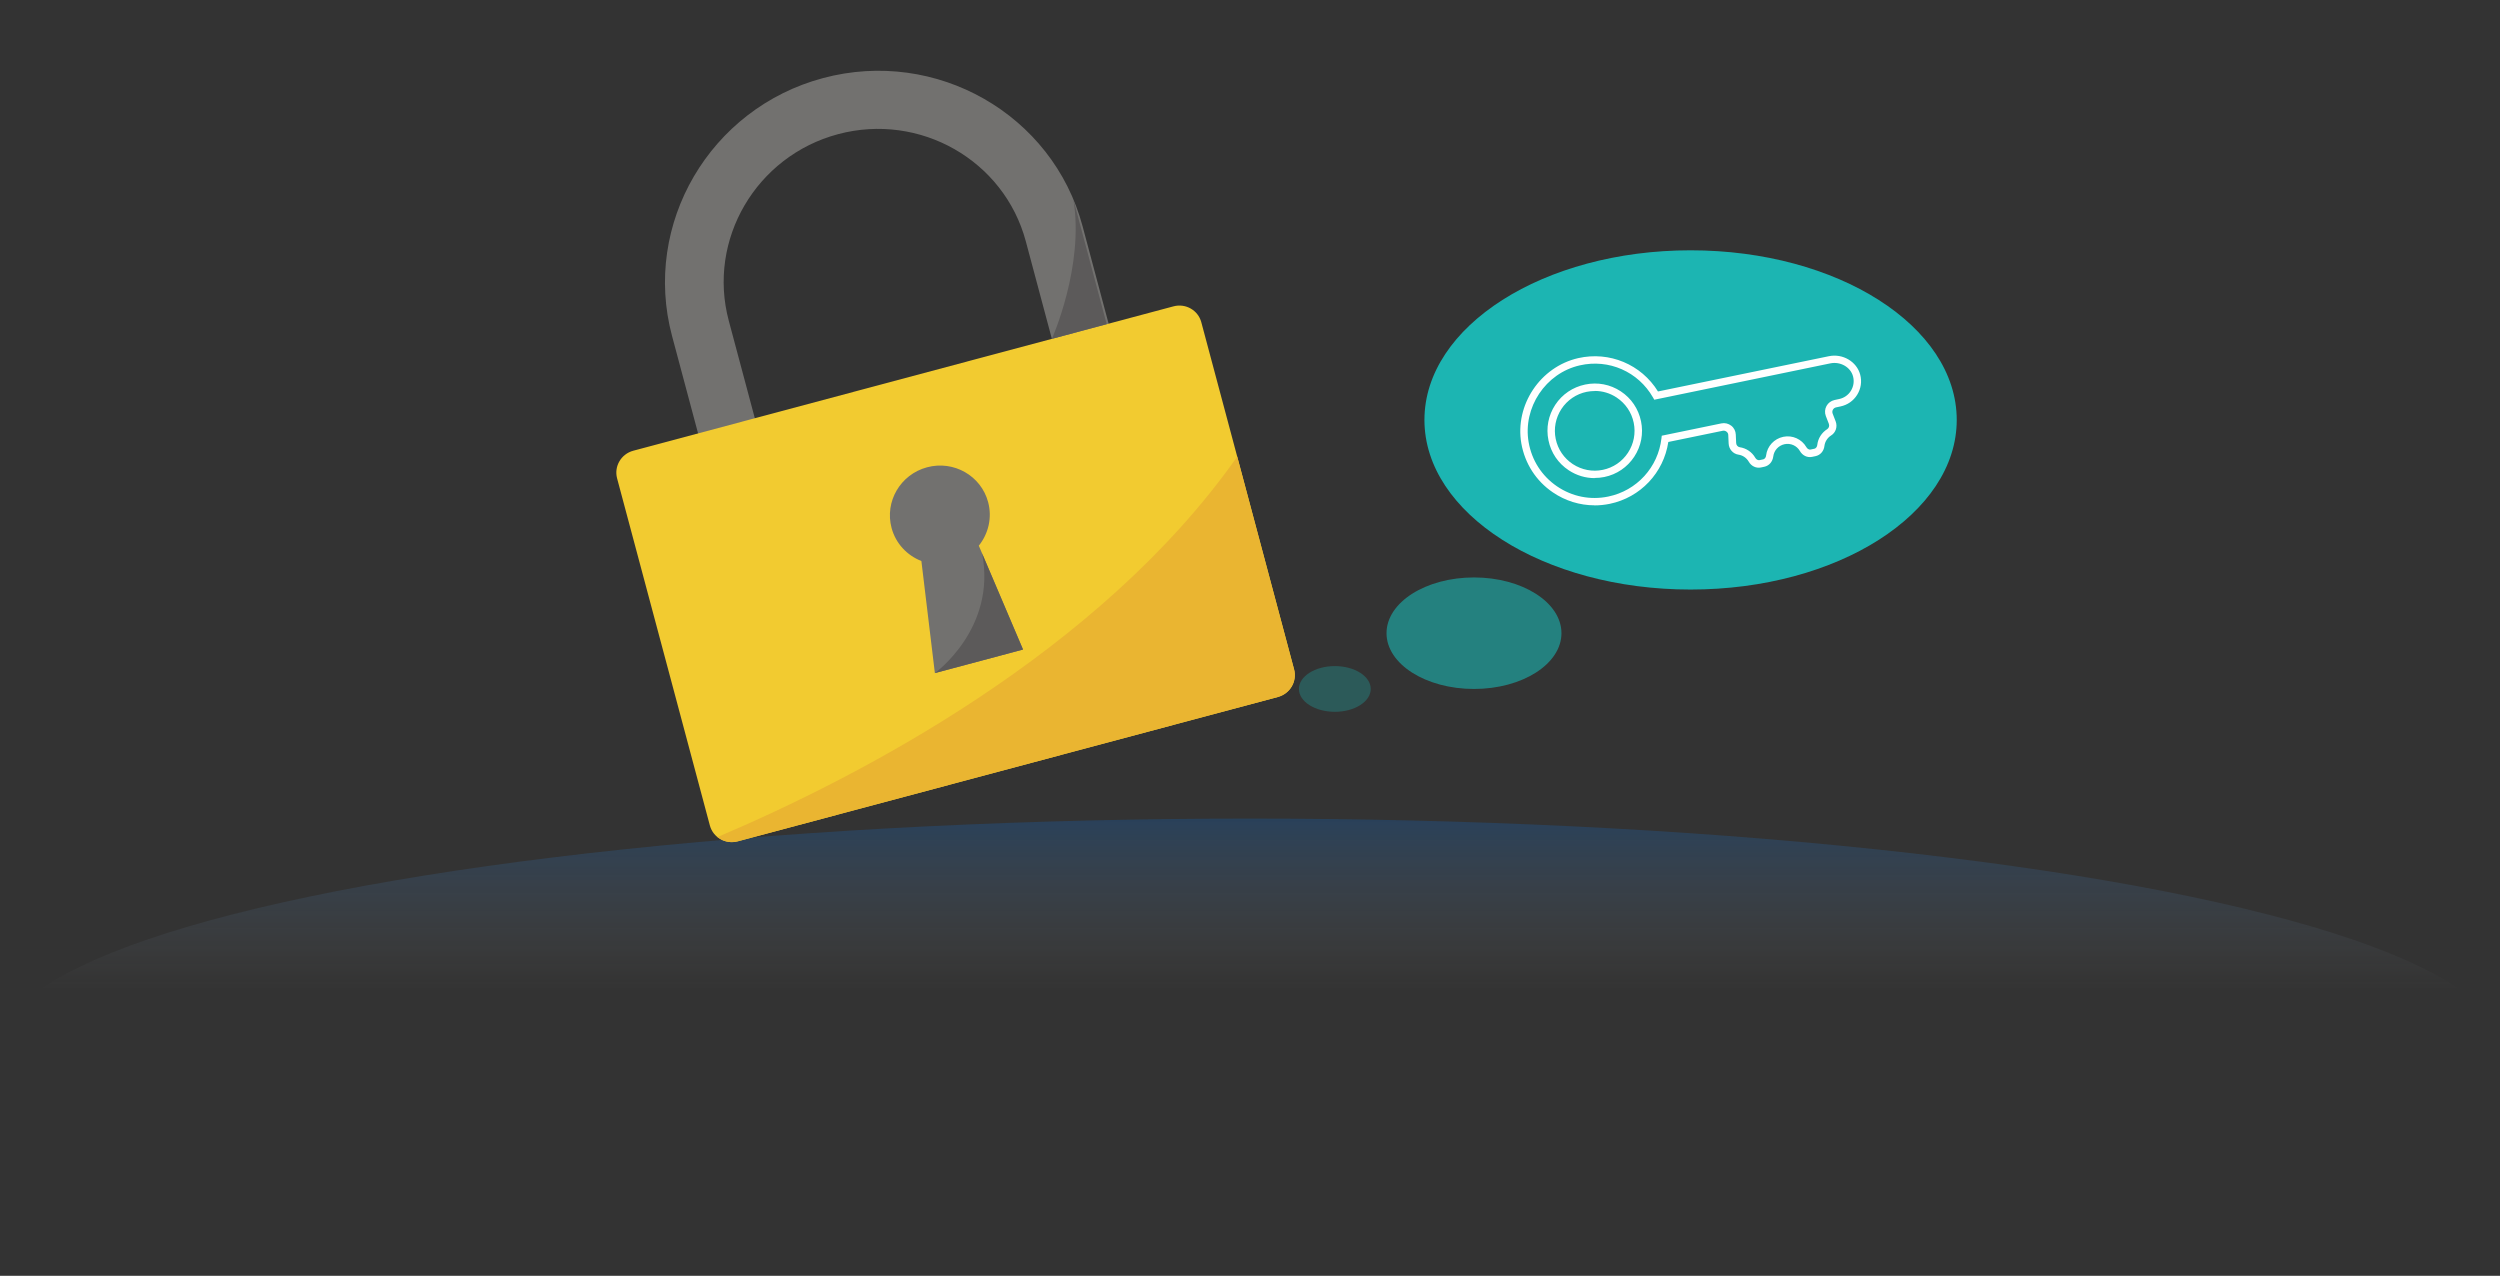 <svg width="339" height="173" viewBox="0 0 339 173" fill="none" xmlns="http://www.w3.org/2000/svg">
<rect x="0" y="0" width="339" height="173" fill="#333333" stroke="none"/>
<ellipse cx="169.5" cy="142" rx="169.5" ry="31" fill="url(#paint0_linear_1201_3878)"/>
<g clip-path="url(#clip0_1201_3878)">
<path d="M229.243 79.942C249.175 79.942 265.333 69.644 265.333 56.942C265.333 44.239 249.175 33.942 229.243 33.942C209.311 33.942 193.153 44.239 193.153 56.942C193.153 69.644 209.311 79.942 229.243 79.942Z" fill="#1CB5B2"/>
<path d="M216.223 68.522C214.223 68.522 212.263 67.922 210.563 66.762C208.283 65.212 206.773 62.852 206.293 60.132C205.393 54.922 208.853 49.742 214.003 48.562C218.243 47.602 222.553 49.412 224.823 53.082L247.993 48.302C249.873 47.912 251.773 49.032 252.243 50.802C252.493 51.742 252.343 52.712 251.833 53.532C251.323 54.352 250.523 54.912 249.573 55.112L248.963 55.242C248.783 55.282 248.633 55.392 248.543 55.552C248.453 55.712 248.443 55.902 248.503 56.072L248.913 57.132C249.193 57.852 248.933 58.662 248.293 59.052C247.803 59.362 247.463 59.892 247.393 60.462C247.313 61.172 246.843 61.712 246.193 61.852L245.713 61.952C245.063 62.082 244.413 61.772 244.063 61.152C243.643 60.432 242.813 60.062 241.993 60.232C241.173 60.402 240.553 61.072 240.453 61.902C240.363 62.612 239.893 63.152 239.243 63.292L238.773 63.392C238.133 63.522 237.473 63.212 237.123 62.592C236.833 62.092 236.313 61.732 235.733 61.652C234.993 61.542 234.433 60.902 234.403 60.132L234.353 58.992C234.353 58.812 234.263 58.642 234.113 58.532C233.973 58.422 233.793 58.372 233.603 58.412L226.223 59.932C225.593 64.112 222.443 67.462 218.273 68.322C217.583 68.462 216.893 68.532 216.203 68.532L216.223 68.522ZM214.223 49.542C209.583 50.592 206.473 55.272 207.283 59.962C207.703 62.412 209.073 64.542 211.123 65.942C213.173 67.342 215.653 67.842 218.083 67.332C221.953 66.532 224.843 63.362 225.293 59.442L225.333 59.082L233.423 57.412C233.893 57.312 234.373 57.432 234.753 57.722C235.133 58.012 235.353 58.452 235.373 58.932L235.423 60.072C235.433 60.362 235.643 60.602 235.903 60.642C236.793 60.772 237.563 61.292 238.013 62.072C238.123 62.262 238.333 62.442 238.603 62.392L239.073 62.292C239.333 62.242 239.463 61.982 239.483 61.762C239.633 60.502 240.573 59.492 241.813 59.232C243.053 58.972 244.313 59.542 244.943 60.632C245.053 60.822 245.263 61.012 245.533 60.952L246.013 60.852C246.273 60.802 246.403 60.542 246.423 60.332C246.523 59.442 247.023 58.662 247.783 58.182C248.003 58.042 248.093 57.732 247.993 57.472L247.583 56.412C247.413 55.972 247.443 55.472 247.673 55.052C247.903 54.632 248.303 54.342 248.763 54.242L249.373 54.112C250.053 53.972 250.623 53.572 250.983 52.992C251.343 52.402 251.453 51.712 251.273 51.042C250.943 49.782 249.563 48.992 248.193 49.272L224.323 54.202L224.143 53.892C222.143 50.402 218.163 48.642 214.223 49.542ZM216.233 64.832C214.993 64.832 213.783 64.472 212.723 63.772C211.293 62.832 210.313 61.392 209.973 59.712C209.623 58.032 209.953 56.322 210.893 54.892C211.833 53.462 213.273 52.492 214.953 52.142C216.633 51.792 218.343 52.122 219.773 53.062C221.203 54.002 222.173 55.442 222.523 57.122C222.873 58.802 222.543 60.502 221.603 61.932C220.663 63.362 219.223 64.342 217.543 64.682C217.113 64.772 216.673 64.812 216.233 64.812V64.832ZM216.263 53.022C215.893 53.022 215.523 53.062 215.153 53.132C213.743 53.422 212.523 54.252 211.733 55.452C210.943 56.662 210.663 58.102 210.953 59.512C211.243 60.922 212.073 62.142 213.273 62.932C214.483 63.722 215.923 64.002 217.333 63.712C218.753 63.422 219.963 62.592 220.753 61.392C221.543 60.182 221.823 58.742 221.533 57.332C221.243 55.912 220.413 54.702 219.213 53.902C218.323 53.312 217.303 53.012 216.263 53.012V53.022Z" fill="white"/>
<path opacity="0.6" d="M199.873 93.422C206.423 93.422 211.733 90.037 211.733 85.862C211.733 81.686 206.423 78.302 199.873 78.302C193.322 78.302 188.013 81.686 188.013 85.862C188.013 90.037 193.322 93.422 199.873 93.422Z" fill="#1CB5B2"/>
<path opacity="0.3" d="M181.003 96.522C183.692 96.522 185.873 95.134 185.873 93.422C185.873 91.71 183.692 90.322 181.003 90.322C178.313 90.322 176.133 91.71 176.133 93.422C176.133 95.134 178.313 96.522 181.003 96.522Z" fill="#1CB5B2"/>
</g>
<g clip-path="url(#clip1_1201_3878)">
<path d="M153.52 55.831L145.825 57.888L139.101 32.728C136.166 21.745 124.744 15.226 113.638 18.194C102.533 21.163 95.886 32.511 98.822 43.493L105.546 68.653L97.851 70.71L91.127 45.55C87.076 30.372 96.262 14.688 111.608 10.587C126.954 6.485 142.74 15.495 146.796 30.671L153.52 55.831Z" fill="#72716F"/>
<path d="M159.125 41.541L85.873 61.118C84.225 61.559 83.242 63.237 83.678 64.867L96.257 111.933C96.693 113.563 98.382 114.527 100.03 114.086L173.281 94.509C174.929 94.068 175.912 92.39 175.476 90.76L162.897 43.694C162.462 42.065 160.773 41.1 159.125 41.541Z" fill="#F2CB30"/>
<path d="M142.637 45.947C142.637 45.947 147.064 36.028 145.547 27.036L150.07 43.96L142.637 45.947Z" fill="#5C5A5A"/>
<path d="M175.476 90.76L167.769 61.922C149.032 88.562 116.263 105.448 97.288 113.503C98.027 114.098 99.035 114.352 100.03 114.086L173.281 94.509C174.929 94.068 175.912 92.39 175.476 90.76Z" fill="#EAB531"/>
<path d="M133.991 68.088C133.035 64.511 129.33 62.396 125.713 63.363C122.097 64.329 119.941 68.011 120.896 71.588C121.466 73.718 123.017 75.323 124.94 76.075L126.769 91.272L138.722 88.078L132.726 73.994C134.018 72.386 134.561 70.221 133.991 68.088Z" fill="#72716F"/>
<path d="M126.768 91.269C126.768 91.269 135.164 85.24 133.174 75.044L138.722 88.075L126.768 91.269Z" fill="#5C5A5A"/>
</g>
<defs>
<linearGradient id="paint0_linear_1201_3878" x1="169.5" y1="111" x2="169.5" y2="173" gradientUnits="userSpaceOnUse">
<stop stop-color="#007CFF" stop-opacity="0.19"/>
<stop offset="0.376" stop-color="#D9D9D9" stop-opacity="0"/>
</linearGradient>
<clipPath id="clip0_1201_3878">
<rect width="89.2" height="62.59" fill="white" transform="translate(176.133 33.942)"/>
</clipPath>
<clipPath id="clip1_1201_3878">
<rect width="82" height="97" fill="white" transform="translate(72 21.173) rotate(-14.963)"/>
</clipPath>
</defs>
</svg>
